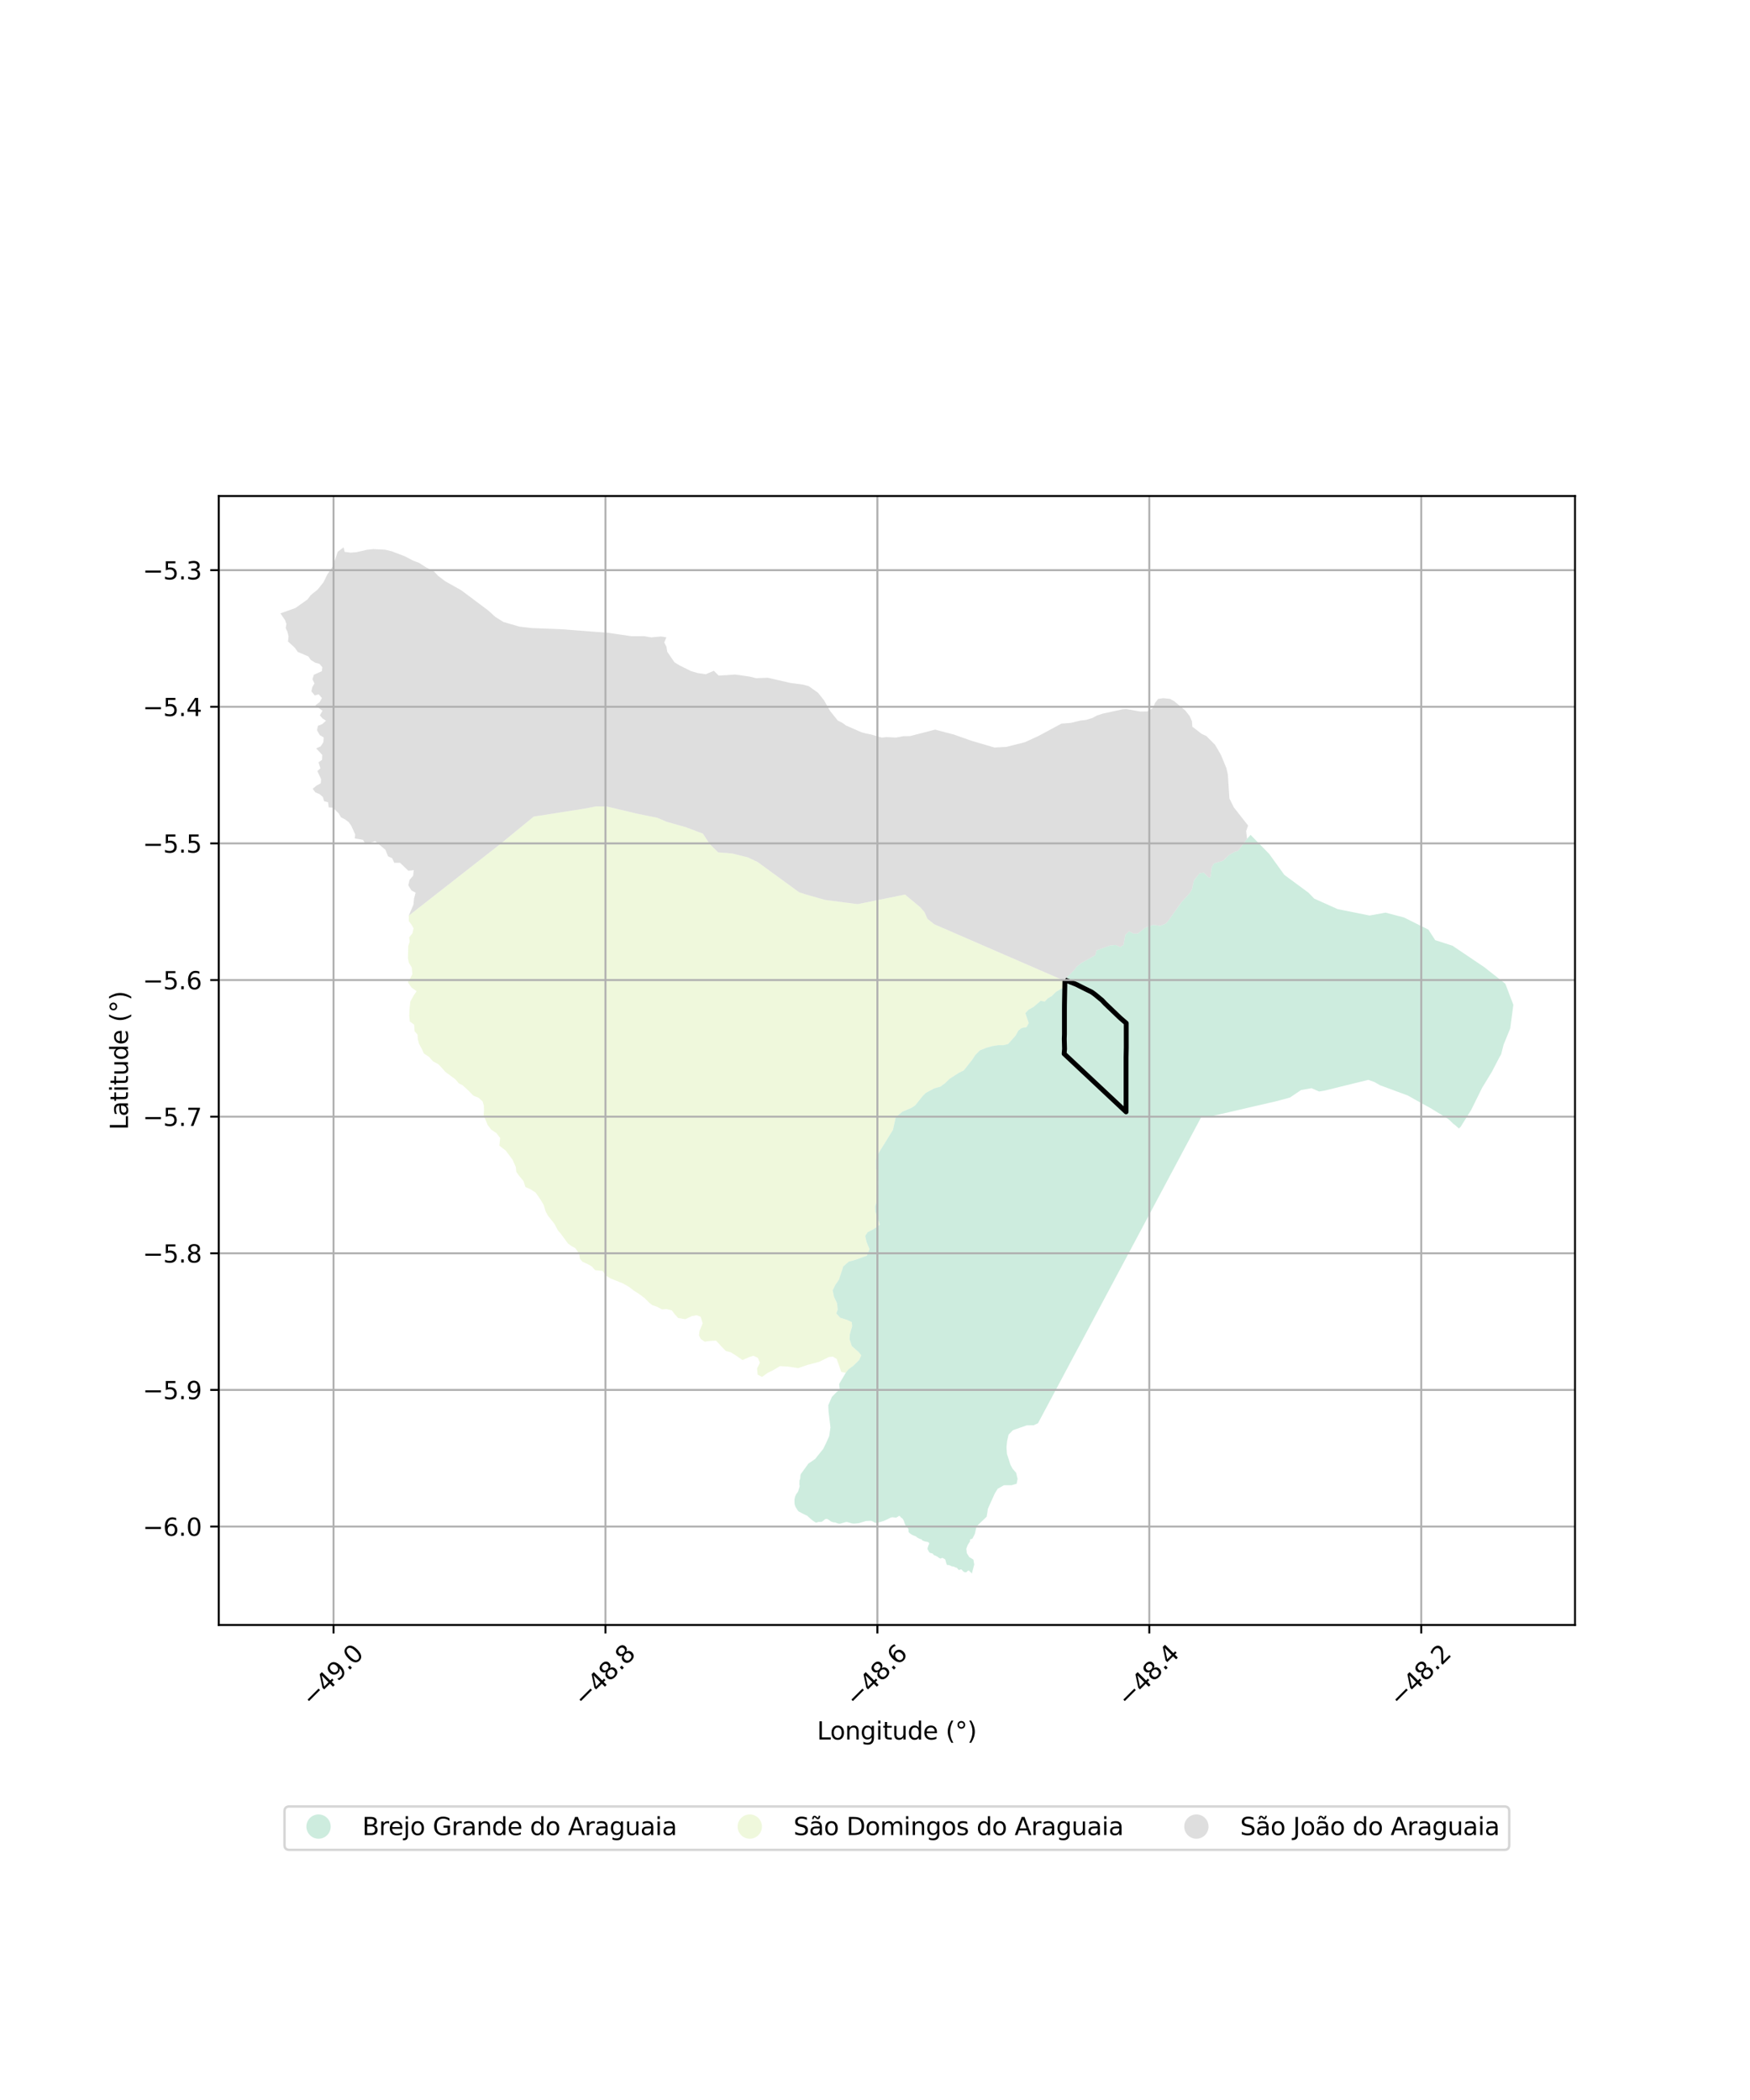 <?xml version="1.0" encoding="utf-8" standalone="no"?>
<!DOCTYPE svg PUBLIC "-//W3C//DTD SVG 1.1//EN"
  "http://www.w3.org/Graphics/SVG/1.1/DTD/svg11.dtd">
<svg xmlns:xlink="http://www.w3.org/1999/xlink" width="720pt" height="864pt" viewBox="0 0 720 864" xmlns="http://www.w3.org/2000/svg" version="1.1">
 <defs>
  <style type="text/css">*{stroke-linejoin: round; stroke-linecap: butt}</style>
 </defs>
 <g id="figure_1">
  <g id="patch_1">
   <path d="M 0 864 
L 720 864 
L 720 0 
L 0 0 
z
" style="fill: #ffffff"/>
  </g>
  <g id="axes_1">
   <g id="patch_2">
    <path d="M 90 668.563 
L 648 668.563 
L 648 204.077 
L 90 204.077 
z
" style="fill: #ffffff"/>
   </g>
   <g id="PatchCollection_1">
    <path d="M 264.867 533.816 
L 263.014 532.425 
L 260.687 530.941 
L 258.728 529.411 
L 256.179 527.983 
L 256.002 527.913 
L 251.221 526.013 
L 249.357 524.885 
L 247.96 522.889 
L 244.896 522.608 
L 243.407 520.986 
L 241.65 520.02 
L 239.681 519.145 
L 238.62 517.907 
L 238.232 515.744 
L 236.696 513.509 
L 235.093 512.663 
L 233.695 511.638 
L 230.759 507.634 
L 229.58 506.268 
L 228.1 503.523 
L 225.489 500.22 
L 224.545 498.532 
L 223.686 495.76 
L 222.445 493.64 
L 220.394 490.691 
L 218.138 489.208 
L 216.196 488.414 
L 215.407 485.987 
L 213.498 483.65 
L 212.407 482.099 
L 212.234 480.152 
L 210.838 477.066 
L 208.118 473.433 
L 205.443 471.341 
L 205.784 468.22 
L 204.251 466.213 
L 202.057 464.719 
L 200.626 462.828 
L 199.758 460.704 
L 198.965 459.039 
L 199.125 456.967 
L 199.09 454.917 
L 198.546 453.139 
L 196.886 451.641 
L 194.752 450.783 
L 192.643 448.624 
L 190.312 446.493 
L 188.806 445.761 
L 187.326 444.033 
L 183.239 441.014 
L 181.658 439.211 
L 180.303 437.805 
L 178.147 436.664 
L 176.515 434.826 
L 174.417 433.456 
L 173.686 431.826 
L 172.378 429.403 
L 171.896 427.492 
L 171.79 425.661 
L 170.592 424.288 
L 170.391 421.59 
L 168.617 420.259 
L 168.369 417.932 
L 168.511 415.004 
L 168.819 412.074 
L 170.187 409.602 
L 171.075 408.295 
L 171.399 407.818 
L 170.989 407.519 
L 169.29 406.282 
L 167.782 404.098 
L 168.773 402.554 
L 169.646 400.785 
L 169.426 398.047 
L 168.202 396.077 
L 167.84 394.305 
L 167.967 389.207 
L 168.573 387.396 
L 168.326 385.705 
L 169.705 383.956 
L 170.142 381.892 
L 169.285 380.42 
L 168.214 378.997 
L 168.185 376.719 
L 205.727 347.345 
L 219.584 335.981 
L 221.153 335.733 
L 240.712 332.65 
L 240.872 332.625 
L 244.08 331.998 
L 245.293 331.761 
L 245.603 331.77 
L 245.953 331.781 
L 246.103 331.77 
L 249.776 331.84 
L 249.918 331.874 
L 261.981 334.745 
L 270.523 336.484 
L 274.253 338.098 
L 282.147 340.335 
L 282.711 340.547 
L 289.199 342.984 
L 291.936 347.185 
L 295.461 350.694 
L 301.21 351.153 
L 307.661 352.736 
L 311.68 354.635 
L 328.714 367.059 
L 331.666 368.05 
L 336.734 369.477 
L 339.542 370.267 
L 352.831 371.989 
L 359.492 370.643 
L 360.199 370.5 
L 372.348 368.045 
L 378.656 373.296 
L 380.413 375.355 
L 381.578 378.032 
L 384.39 380.269 
L 387.274 381.522 
L 393.164 384.08 
L 394.47 384.647 
L 395.093 384.918 
L 397.29 385.872 
L 397.378 385.91 
L 397.718 386.058 
L 398.057 386.205 
L 437.994 403.553 
L 438.367 403.714 
L 438.329 403.911 
L 437.915 406.072 
L 434.51 408.034 
L 432.792 409.739 
L 431.019 410.823 
L 429.87 412.059 
L 428.145 411.772 
L 425.269 414.248 
L 423.206 415.391 
L 421.851 416.831 
L 423.253 420.948 
L 422.349 422.594 
L 420.327 422.968 
L 418.979 424.003 
L 417.827 426.104 
L 414.734 429.564 
L 412.794 430.017 
L 410.82 429.996 
L 408.274 430.399 
L 405.771 431.086 
L 403.114 432.178 
L 401.233 434.079 
L 400.043 435.94 
L 396.541 440.383 
L 394.52 441.379 
L 390.745 443.803 
L 388.894 445.602 
L 386.922 447.058 
L 384.36 447.805 
L 380.938 449.625 
L 379.718 450.812 
L 376.525 454.792 
L 374.991 455.804 
L 371.244 457.399 
L 368.538 459.661 
L 367.375 464.88 
L 361.824 473.848 
L 361.41 474.592 
L 361.285 474.817 
L 360.459 477.071 
L 360.44 480.484 
L 361.237 486.22 
L 361.115 488.868 
L 360.55 492.153 
L 360.786 494.059 
L 360.055 496.455 
L 360.165 498.504 
L 361.996 503.845 
L 359.371 505.744 
L 356.977 506.95 
L 355.967 508.494 
L 356.541 511.014 
L 357.741 513.933 
L 356.654 516.636 
L 351.613 518.431 
L 349.242 519.04 
L 346.953 521.036 
L 345.156 526.498 
L 344.543 527.38 
L 343.646 528.669 
L 342.592 530.911 
L 343.132 533.558 
L 344.359 536.139 
L 344.657 538.817 
L 344.081 540.387 
L 345.668 542.139 
L 348.633 543.097 
L 350.449 543.981 
L 350.607 545.684 
L 349.644 548.969 
L 349.537 551.01 
L 350.467 553.83 
L 353.28 556.288 
L 354.339 557.604 
L 354.119 558.115 
L 353.528 559.495 
L 351.121 561.867 
L 349.099 563.363 
L 347.966 564.822 
L 347.447 564.719 
L 346.119 564.455 
L 344.234 559.094 
L 342.649 558.157 
L 340.957 558.345 
L 336.996 560.317 
L 332.305 561.541 
L 328.372 562.895 
L 324.345 562.26 
L 320.923 562.058 
L 317.975 563.809 
L 315.867 564.82 
L 313.515 566.519 
L 311.712 565.56 
L 311.481 563.031 
L 312.646 560.681 
L 311.808 558.649 
L 310.023 557.816 
L 308.264 558.334 
L 305.497 559.565 
L 302.731 557.667 
L 300.618 556.351 
L 298.663 555.848 
L 297.153 554.339 
L 294.613 551.584 
L 292.304 551.671 
L 289.973 552.007 
L 288.363 550.959 
L 287.585 549.397 
L 287.667 548.708 
L 287.786 547.714 
L 289.074 544.453 
L 288.281 541.757 
L 286.649 541.124 
L 284.707 541.461 
L 281.926 542.758 
L 279.006 542.259 
L 277.639 540.763 
L 276.425 539.144 
L 274.204 538.582 
L 272.387 538.731 
L 270.224 537.607 
L 268.345 536.96 
L 267.026 535.886 
L 265.16 534.035 
L 264.867 533.816 
" clip-path="url(#p158bf1422c)" style="fill: #e6f5c9; fill-opacity: 0.65"/>
    <path d="M 590.484 386.806 
L 594.747 388.177 
L 597.59 389.091 
L 610.672 397.915 
L 619.334 404.731 
L 622.636 413.41 
L 621.77 419.916 
L 621.591 421.263 
L 621.555 421.529 
L 621.373 422.897 
L 621.341 423.143 
L 621.195 423.5 
L 620.839 424.374 
L 619.334 428.066 
L 618.717 429.582 
L 618.659 429.723 
L 618.602 429.863 
L 618.495 430.285 
L 617.614 433.772 
L 616.802 435.188 
L 613.849 440.881 
L 609.76 447.608 
L 605.33 456.58 
L 600.982 463.562 
L 600.245 464.291 
L 598.985 463.185 
L 598.421 462.681 
L 598.143 462.565 
L 596.45 460.92 
L 595.674 460.271 
L 588.33 455.778 
L 588.205 455.711 
L 587.249 455.199 
L 585.889 454.471 
L 584.66 453.782 
L 579.169 450.704 
L 567.804 446.512 
L 565.494 445.185 
L 565.052 445.028 
L 562.961 444.285 
L 544.86 448.734 
L 542.697 449.074 
L 541.923 448.733 
L 539.603 447.713 
L 535.303 448.474 
L 530.733 451.555 
L 525.464 452.988 
L 499.421 459.018 
L 497.923 459.365 
L 497.011 459.576 
L 494.452 459.17 
L 494.355 459.351 
L 444.444 552.962 
L 429.713 580.593 
L 427.059 585.571 
L 425.223 586.404 
L 422.461 586.426 
L 416.802 588.395 
L 414.97 590.205 
L 414.346 592.959 
L 414.099 595.497 
L 414.286 598.136 
L 415.715 602.62 
L 416.6 604.277 
L 418.046 605.913 
L 418.668 608.446 
L 418.278 610.444 
L 416.243 611.052 
L 413.074 611.062 
L 410.493 612.51 
L 409.284 614.45 
L 406.466 620.719 
L 405.943 624.013 
L 401.76 628.007 
L 401.093 631.081 
L 400.066 633.065 
L 399.11 633.35 
L 399.085 634.212 
L 398.171 635.589 
L 397.566 637.168 
L 397.766 639.004 
L 398.792 640.628 
L 400.47 641.643 
L 400.829 643.68 
L 399.822 647.45 
L 399.468 646.912 
L 399.018 646.636 
L 398.878 646.375 
L 398.705 646.203 
L 398.514 646.134 
L 398.083 646.31 
L 397.723 646.746 
L 397.395 646.886 
L 397.153 646.888 
L 396.824 646.802 
L 396.478 646.647 
L 396.166 646.388 
L 395.68 645.799 
L 395.524 645.73 
L 395.092 645.715 
L 394.782 645.925 
L 394.349 645.858 
L 393.741 645.078 
L 393.499 644.975 
L 393.067 644.907 
L 392.807 644.787 
L 392.564 644.562 
L 391.596 644.445 
L 390.938 644.118 
L 390.34 643.89 
L 389.826 643.91 
L 389.602 643.807 
L 389.498 643.618 
L 389.168 642.635 
L 389.08 642.187 
L 388.872 641.636 
L 388.665 641.43 
L 388.166 641.19 
L 387.96 641.001 
L 387.565 640.969 
L 387.035 641.247 
L 386.777 641.179 
L 386.209 640.889 
L 385.761 640.511 
L 385.469 640.339 
L 385.263 640.272 
L 384.816 639.997 
L 384.455 639.93 
L 384.162 639.724 
L 383.714 639.208 
L 383.559 639.123 
L 382.941 638.988 
L 382.666 638.885 
L 382.426 638.731 
L 382.085 638.267 
L 381.784 637.642 
L 381.662 637.52 
L 381.607 637.329 
L 381.658 636.73 
L 381.926 636.102 
L 381.925 635.884 
L 382.221 635.42 
L 382.314 635.039 
L 382.232 634.821 
L 382.055 634.604 
L 381.675 634.374 
L 380.537 634.202 
L 379.575 633.839 
L 379.044 633.296 
L 378.366 633.122 
L 377.294 632.528 
L 376.9 632.162 
L 375.504 631.596 
L 374.852 631.218 
L 374.323 630.839 
L 373.86 630.378 
L 373.792 630.174 
L 373.774 629.248 
L 373.61 628.799 
L 373.283 628.474 
L 372.644 627.687 
L 372.439 627.333 
L 372.166 626.668 
L 371.877 625.729 
L 371.441 624.942 
L 371.101 624.63 
L 370.653 624.318 
L 370.149 623.694 
L 369.838 623.682 
L 369.595 623.901 
L 368.852 624.34 
L 368.528 624.396 
L 367.133 624.239 
L 366.43 624.405 
L 364.66 625.298 
L 363.674 625.725 
L 360.943 626.554 
L 360.388 626.584 
L 359.914 626.476 
L 359.534 626.179 
L 358.435 625.693 
L 356.31 625.784 
L 353.349 626.669 
L 351.767 626.839 
L 350.697 626.83 
L 348.515 626.186 
L 347.919 626.23 
L 345.689 626.893 
L 345.477 626.889 
L 345.093 626.882 
L 344.578 626.748 
L 343.602 626.357 
L 343.182 626.327 
L 342.708 626.293 
L 341.872 625.961 
L 341.337 625.575 
L 340.691 625.109 
L 340.207 624.921 
L 339.777 624.924 
L 339.375 625.114 
L 338.413 625.928 
L 337.85 626.147 
L 336.615 626.179 
L 336.053 626.398 
L 335.65 626.427 
L 335.483 626.337 
L 334.386 625.63 
L 333.306 624.732 
L 332.225 623.72 
L 331.898 623.508 
L 331.375 623.297 
L 330.068 622.646 
L 328.581 621.849 
L 328.188 621.408 
L 327.285 619.952 
L 326.939 618.985 
L 326.87 618.116 
L 326.881 616.918 
L 327.104 615.786 
L 327.589 614.75 
L 328.205 613.911 
L 328.399 613.533 
L 328.962 611.677 
L 329.009 611.315 
L 328.893 610.807 
L 328.935 609.134 
L 329.129 608.641 
L 329.257 608.132 
L 329.317 607.016 
L 329.478 606.474 
L 332.607 602.155 
L 335.338 600.306 
L 338.132 596.816 
L 338.156 596.786 
L 338.711 596.092 
L 339.875 593.725 
L 341.167 590.832 
L 341.674 587.287 
L 340.998 581.604 
L 340.88 580.616 
L 340.786 578.165 
L 342.283 574.693 
L 343.684 573.272 
L 344.291 572.656 
L 344.362 572.592 
L 345.229 571.813 
L 345.446 571.619 
L 345.248 569.409 
L 347.966 564.822 
L 349.099 563.363 
L 351.121 561.867 
L 353.528 559.495 
L 354.119 558.115 
L 354.339 557.604 
L 353.28 556.288 
L 350.467 553.83 
L 349.537 551.01 
L 349.644 548.969 
L 350.607 545.684 
L 350.449 543.981 
L 348.633 543.097 
L 345.668 542.139 
L 344.081 540.387 
L 344.657 538.817 
L 344.359 536.139 
L 343.132 533.558 
L 342.592 530.911 
L 343.646 528.669 
L 344.543 527.38 
L 345.156 526.498 
L 346.953 521.036 
L 349.242 519.04 
L 351.613 518.431 
L 356.654 516.636 
L 357.741 513.933 
L 356.541 511.014 
L 355.967 508.494 
L 356.977 506.95 
L 359.371 505.744 
L 361.996 503.845 
L 360.165 498.504 
L 360.055 496.455 
L 360.786 494.059 
L 360.55 492.153 
L 361.115 488.868 
L 361.237 486.22 
L 360.44 480.484 
L 360.459 477.071 
L 361.285 474.817 
L 361.41 474.592 
L 361.824 473.848 
L 367.375 464.88 
L 368.538 459.661 
L 371.244 457.399 
L 374.991 455.804 
L 376.525 454.792 
L 379.718 450.812 
L 380.938 449.625 
L 384.36 447.805 
L 386.922 447.058 
L 388.894 445.602 
L 390.745 443.803 
L 394.52 441.379 
L 396.541 440.383 
L 400.043 435.94 
L 401.233 434.079 
L 403.114 432.178 
L 405.771 431.086 
L 408.274 430.399 
L 410.82 429.996 
L 412.794 430.017 
L 414.734 429.564 
L 417.827 426.104 
L 418.979 424.003 
L 420.327 422.968 
L 422.349 422.594 
L 423.253 420.948 
L 421.851 416.831 
L 423.206 415.391 
L 425.269 414.248 
L 428.145 411.772 
L 429.87 412.059 
L 431.019 410.823 
L 432.792 409.739 
L 434.51 408.034 
L 437.915 406.072 
L 438.329 403.911 
L 438.367 403.714 
L 438.601 402.489 
L 441.867 399.189 
L 442.969 397.752 
L 444.788 396.257 
L 450.63 392.989 
L 451.176 390.99 
L 456.923 388.947 
L 459.052 388.775 
L 460.837 389.679 
L 462.252 388.745 
L 462.967 384.705 
L 464.538 383.162 
L 466.415 384.115 
L 468.096 384.1 
L 471.203 381.672 
L 474.516 380.496 
L 477.279 380.901 
L 479.61 380.009 
L 480.54 378.986 
L 486.06 371.226 
L 489.432 367.519 
L 490.378 365.979 
L 491.199 362.247 
L 493.565 359.264 
L 495.334 359.04 
L 496.75 360.59 
L 497.677 361.191 
L 498.085 360.497 
L 498.506 356.921 
L 499.454 355.228 
L 503.199 354.119 
L 505.761 351.697 
L 508.122 350.399 
L 509.349 350.084 
L 513.086 345.114 
L 514.522 343.493 
L 518.093 347.146 
L 521.545 350.677 
L 522.227 351.375 
L 524.735 354.852 
L 528.403 359.939 
L 538.407 367.326 
L 540.72 369.729 
L 550.327 374.028 
L 563.475 376.67 
L 568.8 375.712 
L 570.085 375.481 
L 575.403 376.89 
L 577.688 377.496 
L 587.682 382.473 
L 590.094 386.204 
L 590.484 386.806 
" clip-path="url(#p158bf1422c)" style="fill: #b3e2cd; fill-opacity: 0.65"/>
    <path d="M 261.981 334.745 
L 249.918 331.874 
L 249.776 331.84 
L 246.103 331.77 
L 245.953 331.781 
L 245.603 331.77 
L 245.293 331.761 
L 244.08 331.998 
L 240.872 332.625 
L 240.712 332.65 
L 221.153 335.733 
L 219.584 335.981 
L 205.727 347.345 
L 168.185 376.719 
L 170.109 372.134 
L 170.346 369.686 
L 171.011 367.265 
L 169.288 366.368 
L 167.983 364.247 
L 168.494 362.041 
L 169.968 360.296 
L 170.247 358.025 
L 167.983 358.237 
L 164.598 354.989 
L 162.219 354.983 
L 161.366 353.102 
L 159.637 352.306 
L 158.583 349.646 
L 154.375 346.041 
L 151.194 347.156 
L 150.424 347.426 
L 149.348 345.542 
L 145.965 344.942 
L 146.145 343.304 
L 144.519 339.743 
L 143.507 338.318 
L 142.034 337.151 
L 140.259 336.234 
L 139.388 334.707 
L 136.98 332.301 
L 135.228 332.184 
L 134.963 330.049 
L 133.344 329.652 
L 132.82 327.874 
L 131.452 326.716 
L 129.771 326.02 
L 128.653 324.55 
L 130.206 323.216 
L 131.966 322.284 
L 132.103 320.557 
L 130.566 317.207 
L 131.824 316.128 
L 131.046 313.642 
L 132.507 312.612 
L 132.587 310.58 
L 130.081 307.902 
L 131.946 307.071 
L 133.053 305.335 
L 133.188 303.4 
L 131.56 302.445 
L 130.439 300.469 
L 130.782 298.633 
L 132.583 297.909 
L 134.137 296.524 
L 132.676 295.568 
L 131.605 294.302 
L 132.695 292.413 
L 129.71 290.25 
L 131.51 288.859 
L 132.46 287.173 
L 131.075 285.656 
L 129.525 286.129 
L 128.093 284.409 
L 128.527 282.628 
L 129.384 281.192 
L 128.562 279.467 
L 129.134 277.617 
L 132.431 276.133 
L 132.614 274.501 
L 131.432 273.138 
L 129.662 272.642 
L 127.893 271.537 
L 127.731 271.306 
L 126.862 270.069 
L 122.515 268.223 
L 121.284 266.495 
L 118.493 263.925 
L 118.641 262.559 
L 118.724 261.786 
L 118.259 259.911 
L 117.547 258.437 
L 117.826 256.759 
L 117.312 255.183 
L 116.001 253.283 
L 115.364 252.358 
L 121.516 250.166 
L 126.534 246.62 
L 127.894 244.826 
L 130.707 242.557 
L 133.102 239.536 
L 134.649 236.38 
L 136.967 232.889 
L 137.781 230.473 
L 138.94 227.032 
L 141.367 225.19 
L 141.816 227.075 
L 144.347 227.373 
L 146.791 227.165 
L 151.015 226.188 
L 153.56 225.921 
L 158.473 226.16 
L 161.157 226.816 
L 166.493 228.839 
L 169.985 230.669 
L 172.424 231.576 
L 175.007 233.251 
L 178.657 235.18 
L 180.179 236.86 
L 183.18 239.143 
L 189.766 242.852 
L 200.831 251.131 
L 203.876 253.875 
L 207.124 255.903 
L 210.356 256.836 
L 213.776 257.823 
L 218.752 258.399 
L 230.701 258.87 
L 250.182 260.356 
L 259.752 261.758 
L 265.011 261.739 
L 267.908 262.24 
L 271.967 261.866 
L 274.192 262.22 
L 273.29 264.311 
L 274.204 266.144 
L 274.512 268.133 
L 277.467 272.463 
L 279.594 273.775 
L 284.413 276.159 
L 287.1 276.915 
L 290.351 277.412 
L 293.688 275.976 
L 295.664 277.959 
L 302.455 277.524 
L 308.483 278.375 
L 311.014 279.026 
L 315.922 278.855 
L 325.191 280.98 
L 330.322 281.653 
L 332.74 282.317 
L 336.544 285.006 
L 338.982 288.059 
L 341.465 292.409 
L 341.537 292.535 
L 344.69 296.449 
L 346.677 297.466 
L 348.044 298.481 
L 354.44 301.275 
L 354.441 301.276 
L 356.289 301.77 
L 358.329 302.166 
L 362.809 303.468 
L 364.669 303.266 
L 368.664 303.454 
L 371.706 302.885 
L 374.379 302.861 
L 384.736 300.189 
L 392.441 302.212 
L 399.545 304.733 
L 409.144 307.557 
L 414.019 307.29 
L 421.648 305.377 
L 427.406 302.734 
L 430.028 301.32 
L 430.78 300.914 
L 434.093 299.127 
L 436.729 297.705 
L 440.483 297.425 
L 442.96 296.831 
L 444.568 296.446 
L 446.837 296.202 
L 449.485 295.382 
L 449.66 295.288 
L 451.355 294.37 
L 451.497 294.324 
L 453.603 293.63 
L 461.916 291.821 
L 463.365 291.711 
L 469.155 292.756 
L 472.053 292.712 
L 474.38 291.274 
L 475.204 289.223 
L 476.254 287.85 
L 476.49 287.542 
L 478.614 287.254 
L 479.199 287.314 
L 481.394 287.539 
L 483.148 288.537 
L 487.691 292.334 
L 489.473 294.641 
L 490.391 296.696 
L 490.563 298.966 
L 490.919 299.242 
L 492.382 300.373 
L 494.448 301.971 
L 496.328 302.833 
L 499.935 306.442 
L 500.811 307.961 
L 502.372 310.669 
L 503.168 312.611 
L 503.277 312.878 
L 504.563 316.017 
L 504.682 316.532 
L 505.173 318.661 
L 505.817 328.493 
L 506.766 330.422 
L 507.612 332.142 
L 511.416 336.995 
L 513.501 339.655 
L 512.695 341.972 
L 512.737 342.305 
L 513.086 345.114 
L 509.349 350.084 
L 508.122 350.399 
L 505.761 351.697 
L 503.199 354.119 
L 499.454 355.228 
L 498.506 356.921 
L 498.085 360.497 
L 497.677 361.191 
L 496.75 360.59 
L 495.334 359.04 
L 493.565 359.264 
L 491.199 362.247 
L 490.378 365.979 
L 489.432 367.519 
L 486.06 371.226 
L 480.54 378.986 
L 479.61 380.009 
L 477.279 380.901 
L 474.516 380.496 
L 471.203 381.672 
L 468.096 384.1 
L 466.415 384.115 
L 464.538 383.162 
L 462.967 384.705 
L 462.252 388.745 
L 460.837 389.679 
L 459.052 388.775 
L 456.923 388.947 
L 451.176 390.99 
L 450.63 392.989 
L 444.788 396.257 
L 442.969 397.752 
L 441.867 399.189 
L 438.601 402.489 
L 438.367 403.714 
L 437.994 403.553 
L 398.057 386.205 
L 397.718 386.058 
L 397.378 385.91 
L 397.29 385.872 
L 395.093 384.918 
L 394.47 384.647 
L 393.164 384.08 
L 387.274 381.522 
L 384.39 380.269 
L 381.578 378.032 
L 380.413 375.355 
L 378.656 373.296 
L 372.348 368.045 
L 360.199 370.5 
L 359.492 370.643 
L 352.831 371.989 
L 339.542 370.267 
L 336.734 369.477 
L 331.666 368.05 
L 328.714 367.059 
L 311.68 354.635 
L 307.661 352.736 
L 301.21 351.153 
L 295.461 350.694 
L 291.936 347.185 
L 289.199 342.984 
L 282.711 340.547 
L 282.147 340.335 
L 274.253 338.098 
L 270.523 336.484 
L 261.981 334.745 
" clip-path="url(#p158bf1422c)" style="fill: #cccccc; fill-opacity: 0.65"/>
   </g>
   <g id="PatchCollection_2">
    <path d="M 438.133 403.107 
L 438.389 403.264 
L 438.789 403.419 
L 439.246 403.592 
L 439.698 403.767 
L 440.17 403.952 
L 440.653 404.157 
L 440.922 404.246 
L 441.379 404.43 
L 441.866 404.625 
L 442.336 404.807 
L 442.854 405.026 
L 443.186 405.179 
L 443.649 405.421 
L 444.177 405.688 
L 444.7 405.952 
L 445.187 406.197 
L 445.698 406.454 
L 446.254 406.731 
L 446.704 406.955 
L 447.332 407.263 
L 447.807 407.503 
L 448.304 407.738 
L 448.813 407.987 
L 449.28 408.256 
L 449.772 408.605 
L 450.267 408.966 
L 450.748 409.338 
L 453.405 411.537 
L 454.704 412.917 
L 455.773 413.942 
L 460.826 418.766 
L 463.366 420.958 
L 463.374 431.096 
L 463.297 435.103 
L 463.299 457.455 
L 437.819 433.56 
L 437.986 431.579 
L 437.933 429.526 
L 437.875 427.466 
L 437.939 425.446 
L 437.939 415.28 
L 437.952 413.282 
L 438.133 403.107 
" clip-path="url(#p158bf1422c)" style="fill: none; stroke: #000000; stroke-width: 2"/>
   </g>
   <g id="matplotlib.axis_1">
    <g id="xtick_1">
     <g id="line2d_1">
      <path d="M 137.227 668.563 
L 137.227 204.077 
" clip-path="url(#p158bf1422c)" style="fill: none; stroke: #b0b0b0; stroke-width: 0.8; stroke-linecap: square"/>
     </g>
     <g id="line2d_2">
      <defs>
       <path id="me1c4cd0392" d="M 0 0 
L 0 3.5 
" style="stroke: #000000; stroke-width: 0.8"/>
      </defs>
      <g>
       <use xlink:href="#me1c4cd0392" x="137.227" y="668.563" style="stroke: #000000; stroke-width: 0.8"/>
      </g>
     </g>
     <g id="text_1">
      <!-- −49.0 -->
      <g transform="translate(128.343 702.606) rotate(-45) scale(0.1 -0.1)">
       <defs>
        <path id="DejaVuSans-2212" d="M 678 2272 
L 4684 2272 
L 4684 1741 
L 678 1741 
L 678 2272 
z
" transform="scale(0.016)"/>
        <path id="DejaVuSans-34" d="M 2419 4116 
L 825 1625 
L 2419 1625 
L 2419 4116 
z
M 2253 4666 
L 3047 4666 
L 3047 1625 
L 3713 1625 
L 3713 1100 
L 3047 1100 
L 3047 0 
L 2419 0 
L 2419 1100 
L 313 1100 
L 313 1709 
L 2253 4666 
z
" transform="scale(0.016)"/>
        <path id="DejaVuSans-39" d="M 703 97 
L 703 672 
Q 941 559 1184 500 
Q 1428 441 1663 441 
Q 2288 441 2617 861 
Q 2947 1281 2994 2138 
Q 2813 1869 2534 1725 
Q 2256 1581 1919 1581 
Q 1219 1581 811 2004 
Q 403 2428 403 3163 
Q 403 3881 828 4315 
Q 1253 4750 1959 4750 
Q 2769 4750 3195 4129 
Q 3622 3509 3622 2328 
Q 3622 1225 3098 567 
Q 2575 -91 1691 -91 
Q 1453 -91 1209 -44 
Q 966 3 703 97 
z
M 1959 2075 
Q 2384 2075 2632 2365 
Q 2881 2656 2881 3163 
Q 2881 3666 2632 3958 
Q 2384 4250 1959 4250 
Q 1534 4250 1286 3958 
Q 1038 3666 1038 3163 
Q 1038 2656 1286 2365 
Q 1534 2075 1959 2075 
z
" transform="scale(0.016)"/>
        <path id="DejaVuSans-2e" d="M 684 794 
L 1344 794 
L 1344 0 
L 684 0 
L 684 794 
z
" transform="scale(0.016)"/>
        <path id="DejaVuSans-30" d="M 2034 4250 
Q 1547 4250 1301 3770 
Q 1056 3291 1056 2328 
Q 1056 1369 1301 889 
Q 1547 409 2034 409 
Q 2525 409 2770 889 
Q 3016 1369 3016 2328 
Q 3016 3291 2770 3770 
Q 2525 4250 2034 4250 
z
M 2034 4750 
Q 2819 4750 3233 4129 
Q 3647 3509 3647 2328 
Q 3647 1150 3233 529 
Q 2819 -91 2034 -91 
Q 1250 -91 836 529 
Q 422 1150 422 2328 
Q 422 3509 836 4129 
Q 1250 4750 2034 4750 
z
" transform="scale(0.016)"/>
       </defs>
       <use xlink:href="#DejaVuSans-2212"/>
       <use xlink:href="#DejaVuSans-34" transform="translate(83.789 0)"/>
       <use xlink:href="#DejaVuSans-39" transform="translate(147.412 0)"/>
       <use xlink:href="#DejaVuSans-2e" transform="translate(211.035 0)"/>
       <use xlink:href="#DejaVuSans-30" transform="translate(242.822 0)"/>
      </g>
     </g>
    </g>
    <g id="xtick_2">
     <g id="line2d_3">
      <path d="M 249.104 668.563 
L 249.104 204.077 
" clip-path="url(#p158bf1422c)" style="fill: none; stroke: #b0b0b0; stroke-width: 0.8; stroke-linecap: square"/>
     </g>
     <g id="line2d_4">
      <g>
       <use xlink:href="#me1c4cd0392" x="249.104" y="668.563" style="stroke: #000000; stroke-width: 0.8"/>
      </g>
     </g>
     <g id="text_2">
      <!-- −48.8 -->
      <g transform="translate(240.221 702.606) rotate(-45) scale(0.1 -0.1)">
       <defs>
        <path id="DejaVuSans-38" d="M 2034 2216 
Q 1584 2216 1326 1975 
Q 1069 1734 1069 1313 
Q 1069 891 1326 650 
Q 1584 409 2034 409 
Q 2484 409 2743 651 
Q 3003 894 3003 1313 
Q 3003 1734 2745 1975 
Q 2488 2216 2034 2216 
z
M 1403 2484 
Q 997 2584 770 2862 
Q 544 3141 544 3541 
Q 544 4100 942 4425 
Q 1341 4750 2034 4750 
Q 2731 4750 3128 4425 
Q 3525 4100 3525 3541 
Q 3525 3141 3298 2862 
Q 3072 2584 2669 2484 
Q 3125 2378 3379 2068 
Q 3634 1759 3634 1313 
Q 3634 634 3220 271 
Q 2806 -91 2034 -91 
Q 1263 -91 848 271 
Q 434 634 434 1313 
Q 434 1759 690 2068 
Q 947 2378 1403 2484 
z
M 1172 3481 
Q 1172 3119 1398 2916 
Q 1625 2713 2034 2713 
Q 2441 2713 2670 2916 
Q 2900 3119 2900 3481 
Q 2900 3844 2670 4047 
Q 2441 4250 2034 4250 
Q 1625 4250 1398 4047 
Q 1172 3844 1172 3481 
z
" transform="scale(0.016)"/>
       </defs>
       <use xlink:href="#DejaVuSans-2212"/>
       <use xlink:href="#DejaVuSans-34" transform="translate(83.789 0)"/>
       <use xlink:href="#DejaVuSans-38" transform="translate(147.412 0)"/>
       <use xlink:href="#DejaVuSans-2e" transform="translate(211.035 0)"/>
       <use xlink:href="#DejaVuSans-38" transform="translate(242.822 0)"/>
      </g>
     </g>
    </g>
    <g id="xtick_3">
     <g id="line2d_5">
      <path d="M 360.982 668.563 
L 360.982 204.077 
" clip-path="url(#p158bf1422c)" style="fill: none; stroke: #b0b0b0; stroke-width: 0.8; stroke-linecap: square"/>
     </g>
     <g id="line2d_6">
      <g>
       <use xlink:href="#me1c4cd0392" x="360.982" y="668.563" style="stroke: #000000; stroke-width: 0.8"/>
      </g>
     </g>
     <g id="text_3">
      <!-- −48.6 -->
      <g transform="translate(352.098 702.606) rotate(-45) scale(0.1 -0.1)">
       <defs>
        <path id="DejaVuSans-36" d="M 2113 2584 
Q 1688 2584 1439 2293 
Q 1191 2003 1191 1497 
Q 1191 994 1439 701 
Q 1688 409 2113 409 
Q 2538 409 2786 701 
Q 3034 994 3034 1497 
Q 3034 2003 2786 2293 
Q 2538 2584 2113 2584 
z
M 3366 4563 
L 3366 3988 
Q 3128 4100 2886 4159 
Q 2644 4219 2406 4219 
Q 1781 4219 1451 3797 
Q 1122 3375 1075 2522 
Q 1259 2794 1537 2939 
Q 1816 3084 2150 3084 
Q 2853 3084 3261 2657 
Q 3669 2231 3669 1497 
Q 3669 778 3244 343 
Q 2819 -91 2113 -91 
Q 1303 -91 875 529 
Q 447 1150 447 2328 
Q 447 3434 972 4092 
Q 1497 4750 2381 4750 
Q 2619 4750 2861 4703 
Q 3103 4656 3366 4563 
z
" transform="scale(0.016)"/>
       </defs>
       <use xlink:href="#DejaVuSans-2212"/>
       <use xlink:href="#DejaVuSans-34" transform="translate(83.789 0)"/>
       <use xlink:href="#DejaVuSans-38" transform="translate(147.412 0)"/>
       <use xlink:href="#DejaVuSans-2e" transform="translate(211.035 0)"/>
       <use xlink:href="#DejaVuSans-36" transform="translate(242.822 0)"/>
      </g>
     </g>
    </g>
    <g id="xtick_4">
     <g id="line2d_7">
      <path d="M 472.86 668.563 
L 472.86 204.077 
" clip-path="url(#p158bf1422c)" style="fill: none; stroke: #b0b0b0; stroke-width: 0.8; stroke-linecap: square"/>
     </g>
     <g id="line2d_8">
      <g>
       <use xlink:href="#me1c4cd0392" x="472.86" y="668.563" style="stroke: #000000; stroke-width: 0.8"/>
      </g>
     </g>
     <g id="text_4">
      <!-- −48.4 -->
      <g transform="translate(463.976 702.606) rotate(-45) scale(0.1 -0.1)">
       <use xlink:href="#DejaVuSans-2212"/>
       <use xlink:href="#DejaVuSans-34" transform="translate(83.789 0)"/>
       <use xlink:href="#DejaVuSans-38" transform="translate(147.412 0)"/>
       <use xlink:href="#DejaVuSans-2e" transform="translate(211.035 0)"/>
       <use xlink:href="#DejaVuSans-34" transform="translate(242.822 0)"/>
      </g>
     </g>
    </g>
    <g id="xtick_5">
     <g id="line2d_9">
      <path d="M 584.737 668.563 
L 584.737 204.077 
" clip-path="url(#p158bf1422c)" style="fill: none; stroke: #b0b0b0; stroke-width: 0.8; stroke-linecap: square"/>
     </g>
     <g id="line2d_10">
      <g>
       <use xlink:href="#me1c4cd0392" x="584.737" y="668.563" style="stroke: #000000; stroke-width: 0.8"/>
      </g>
     </g>
     <g id="text_5">
      <!-- −48.2 -->
      <g transform="translate(575.854 702.606) rotate(-45) scale(0.1 -0.1)">
       <defs>
        <path id="DejaVuSans-32" d="M 1228 531 
L 3431 531 
L 3431 0 
L 469 0 
L 469 531 
Q 828 903 1448 1529 
Q 2069 2156 2228 2338 
Q 2531 2678 2651 2914 
Q 2772 3150 2772 3378 
Q 2772 3750 2511 3984 
Q 2250 4219 1831 4219 
Q 1534 4219 1204 4116 
Q 875 4013 500 3803 
L 500 4441 
Q 881 4594 1212 4672 
Q 1544 4750 1819 4750 
Q 2544 4750 2975 4387 
Q 3406 4025 3406 3419 
Q 3406 3131 3298 2873 
Q 3191 2616 2906 2266 
Q 2828 2175 2409 1742 
Q 1991 1309 1228 531 
z
" transform="scale(0.016)"/>
       </defs>
       <use xlink:href="#DejaVuSans-2212"/>
       <use xlink:href="#DejaVuSans-34" transform="translate(83.789 0)"/>
       <use xlink:href="#DejaVuSans-38" transform="translate(147.412 0)"/>
       <use xlink:href="#DejaVuSans-2e" transform="translate(211.035 0)"/>
       <use xlink:href="#DejaVuSans-32" transform="translate(242.822 0)"/>
      </g>
     </g>
    </g>
    <g id="text_6">
     <!-- Longitude (°) -->
     <g transform="translate(336.14 715.675) scale(0.1 -0.1)">
      <defs>
       <path id="DejaVuSans-4c" d="M 628 4666 
L 1259 4666 
L 1259 531 
L 3531 531 
L 3531 0 
L 628 0 
L 628 4666 
z
" transform="scale(0.016)"/>
       <path id="DejaVuSans-6f" d="M 1959 3097 
Q 1497 3097 1228 2736 
Q 959 2375 959 1747 
Q 959 1119 1226 758 
Q 1494 397 1959 397 
Q 2419 397 2687 759 
Q 2956 1122 2956 1747 
Q 2956 2369 2687 2733 
Q 2419 3097 1959 3097 
z
M 1959 3584 
Q 2709 3584 3137 3096 
Q 3566 2609 3566 1747 
Q 3566 888 3137 398 
Q 2709 -91 1959 -91 
Q 1206 -91 779 398 
Q 353 888 353 1747 
Q 353 2609 779 3096 
Q 1206 3584 1959 3584 
z
" transform="scale(0.016)"/>
       <path id="DejaVuSans-6e" d="M 3513 2113 
L 3513 0 
L 2938 0 
L 2938 2094 
Q 2938 2591 2744 2837 
Q 2550 3084 2163 3084 
Q 1697 3084 1428 2787 
Q 1159 2491 1159 1978 
L 1159 0 
L 581 0 
L 581 3500 
L 1159 3500 
L 1159 2956 
Q 1366 3272 1645 3428 
Q 1925 3584 2291 3584 
Q 2894 3584 3203 3211 
Q 3513 2838 3513 2113 
z
" transform="scale(0.016)"/>
       <path id="DejaVuSans-67" d="M 2906 1791 
Q 2906 2416 2648 2759 
Q 2391 3103 1925 3103 
Q 1463 3103 1205 2759 
Q 947 2416 947 1791 
Q 947 1169 1205 825 
Q 1463 481 1925 481 
Q 2391 481 2648 825 
Q 2906 1169 2906 1791 
z
M 3481 434 
Q 3481 -459 3084 -895 
Q 2688 -1331 1869 -1331 
Q 1566 -1331 1297 -1286 
Q 1028 -1241 775 -1147 
L 775 -588 
Q 1028 -725 1275 -790 
Q 1522 -856 1778 -856 
Q 2344 -856 2625 -561 
Q 2906 -266 2906 331 
L 2906 616 
Q 2728 306 2450 153 
Q 2172 0 1784 0 
Q 1141 0 747 490 
Q 353 981 353 1791 
Q 353 2603 747 3093 
Q 1141 3584 1784 3584 
Q 2172 3584 2450 3431 
Q 2728 3278 2906 2969 
L 2906 3500 
L 3481 3500 
L 3481 434 
z
" transform="scale(0.016)"/>
       <path id="DejaVuSans-69" d="M 603 3500 
L 1178 3500 
L 1178 0 
L 603 0 
L 603 3500 
z
M 603 4863 
L 1178 4863 
L 1178 4134 
L 603 4134 
L 603 4863 
z
" transform="scale(0.016)"/>
       <path id="DejaVuSans-74" d="M 1172 4494 
L 1172 3500 
L 2356 3500 
L 2356 3053 
L 1172 3053 
L 1172 1153 
Q 1172 725 1289 603 
Q 1406 481 1766 481 
L 2356 481 
L 2356 0 
L 1766 0 
Q 1100 0 847 248 
Q 594 497 594 1153 
L 594 3053 
L 172 3053 
L 172 3500 
L 594 3500 
L 594 4494 
L 1172 4494 
z
" transform="scale(0.016)"/>
       <path id="DejaVuSans-75" d="M 544 1381 
L 544 3500 
L 1119 3500 
L 1119 1403 
Q 1119 906 1312 657 
Q 1506 409 1894 409 
Q 2359 409 2629 706 
Q 2900 1003 2900 1516 
L 2900 3500 
L 3475 3500 
L 3475 0 
L 2900 0 
L 2900 538 
Q 2691 219 2414 64 
Q 2138 -91 1772 -91 
Q 1169 -91 856 284 
Q 544 659 544 1381 
z
M 1991 3584 
L 1991 3584 
z
" transform="scale(0.016)"/>
       <path id="DejaVuSans-64" d="M 2906 2969 
L 2906 4863 
L 3481 4863 
L 3481 0 
L 2906 0 
L 2906 525 
Q 2725 213 2448 61 
Q 2172 -91 1784 -91 
Q 1150 -91 751 415 
Q 353 922 353 1747 
Q 353 2572 751 3078 
Q 1150 3584 1784 3584 
Q 2172 3584 2448 3432 
Q 2725 3281 2906 2969 
z
M 947 1747 
Q 947 1113 1208 752 
Q 1469 391 1925 391 
Q 2381 391 2643 752 
Q 2906 1113 2906 1747 
Q 2906 2381 2643 2742 
Q 2381 3103 1925 3103 
Q 1469 3103 1208 2742 
Q 947 2381 947 1747 
z
" transform="scale(0.016)"/>
       <path id="DejaVuSans-65" d="M 3597 1894 
L 3597 1613 
L 953 1613 
Q 991 1019 1311 708 
Q 1631 397 2203 397 
Q 2534 397 2845 478 
Q 3156 559 3463 722 
L 3463 178 
Q 3153 47 2828 -22 
Q 2503 -91 2169 -91 
Q 1331 -91 842 396 
Q 353 884 353 1716 
Q 353 2575 817 3079 
Q 1281 3584 2069 3584 
Q 2775 3584 3186 3129 
Q 3597 2675 3597 1894 
z
M 3022 2063 
Q 3016 2534 2758 2815 
Q 2500 3097 2075 3097 
Q 1594 3097 1305 2825 
Q 1016 2553 972 2059 
L 3022 2063 
z
" transform="scale(0.016)"/>
       <path id="DejaVuSans-20" transform="scale(0.016)"/>
       <path id="DejaVuSans-28" d="M 1984 4856 
Q 1566 4138 1362 3434 
Q 1159 2731 1159 2009 
Q 1159 1288 1364 580 
Q 1569 -128 1984 -844 
L 1484 -844 
Q 1016 -109 783 600 
Q 550 1309 550 2009 
Q 550 2706 781 3412 
Q 1013 4119 1484 4856 
L 1984 4856 
z
" transform="scale(0.016)"/>
       <path id="DejaVuSans-b0" d="M 1600 4347 
Q 1350 4347 1178 4173 
Q 1006 4000 1006 3750 
Q 1006 3503 1178 3333 
Q 1350 3163 1600 3163 
Q 1850 3163 2022 3333 
Q 2194 3503 2194 3750 
Q 2194 3997 2020 4172 
Q 1847 4347 1600 4347 
z
M 1600 4750 
Q 1800 4750 1984 4673 
Q 2169 4597 2303 4453 
Q 2447 4313 2519 4134 
Q 2591 3956 2591 3750 
Q 2591 3338 2302 3052 
Q 2013 2766 1594 2766 
Q 1172 2766 890 3047 
Q 609 3328 609 3750 
Q 609 4169 896 4459 
Q 1184 4750 1600 4750 
z
" transform="scale(0.016)"/>
       <path id="DejaVuSans-29" d="M 513 4856 
L 1013 4856 
Q 1481 4119 1714 3412 
Q 1947 2706 1947 2009 
Q 1947 1309 1714 600 
Q 1481 -109 1013 -844 
L 513 -844 
Q 928 -128 1133 580 
Q 1338 1288 1338 2009 
Q 1338 2731 1133 3434 
Q 928 4138 513 4856 
z
" transform="scale(0.016)"/>
      </defs>
      <use xlink:href="#DejaVuSans-4c"/>
      <use xlink:href="#DejaVuSans-6f" transform="translate(53.963 0)"/>
      <use xlink:href="#DejaVuSans-6e" transform="translate(115.145 0)"/>
      <use xlink:href="#DejaVuSans-67" transform="translate(178.523 0)"/>
      <use xlink:href="#DejaVuSans-69" transform="translate(242 0)"/>
      <use xlink:href="#DejaVuSans-74" transform="translate(269.783 0)"/>
      <use xlink:href="#DejaVuSans-75" transform="translate(308.992 0)"/>
      <use xlink:href="#DejaVuSans-64" transform="translate(372.371 0)"/>
      <use xlink:href="#DejaVuSans-65" transform="translate(435.848 0)"/>
      <use xlink:href="#DejaVuSans-20" transform="translate(497.371 0)"/>
      <use xlink:href="#DejaVuSans-28" transform="translate(529.158 0)"/>
      <use xlink:href="#DejaVuSans-b0" transform="translate(568.172 0)"/>
      <use xlink:href="#DejaVuSans-29" transform="translate(618.172 0)"/>
     </g>
    </g>
   </g>
   <g id="matplotlib.axis_2">
    <g id="ytick_1">
     <g id="line2d_11">
      <path d="M 90 628.066 
L 648 628.066 
" clip-path="url(#p158bf1422c)" style="fill: none; stroke: #b0b0b0; stroke-width: 0.8; stroke-linecap: square"/>
     </g>
     <g id="line2d_12">
      <defs>
       <path id="mecc8e2af2d" d="M 0 0 
L -3.5 0 
" style="stroke: #000000; stroke-width: 0.8"/>
      </defs>
      <g>
       <use xlink:href="#mecc8e2af2d" x="90" y="628.066" style="stroke: #000000; stroke-width: 0.8"/>
      </g>
     </g>
     <g id="text_7">
      <!-- −6.0 -->
      <g transform="translate(58.717 631.865) scale(0.1 -0.1)">
       <use xlink:href="#DejaVuSans-2212"/>
       <use xlink:href="#DejaVuSans-36" transform="translate(83.789 0)"/>
       <use xlink:href="#DejaVuSans-2e" transform="translate(147.412 0)"/>
       <use xlink:href="#DejaVuSans-30" transform="translate(179.199 0)"/>
      </g>
     </g>
    </g>
    <g id="ytick_2">
     <g id="line2d_13">
      <path d="M 90 571.854 
L 648 571.854 
" clip-path="url(#p158bf1422c)" style="fill: none; stroke: #b0b0b0; stroke-width: 0.8; stroke-linecap: square"/>
     </g>
     <g id="line2d_14">
      <g>
       <use xlink:href="#mecc8e2af2d" x="90" y="571.854" style="stroke: #000000; stroke-width: 0.8"/>
      </g>
     </g>
     <g id="text_8">
      <!-- −5.9 -->
      <g transform="translate(58.717 575.653) scale(0.1 -0.1)">
       <defs>
        <path id="DejaVuSans-35" d="M 691 4666 
L 3169 4666 
L 3169 4134 
L 1269 4134 
L 1269 2991 
Q 1406 3038 1543 3061 
Q 1681 3084 1819 3084 
Q 2600 3084 3056 2656 
Q 3513 2228 3513 1497 
Q 3513 744 3044 326 
Q 2575 -91 1722 -91 
Q 1428 -91 1123 -41 
Q 819 9 494 109 
L 494 744 
Q 775 591 1075 516 
Q 1375 441 1709 441 
Q 2250 441 2565 725 
Q 2881 1009 2881 1497 
Q 2881 1984 2565 2268 
Q 2250 2553 1709 2553 
Q 1456 2553 1204 2497 
Q 953 2441 691 2322 
L 691 4666 
z
" transform="scale(0.016)"/>
       </defs>
       <use xlink:href="#DejaVuSans-2212"/>
       <use xlink:href="#DejaVuSans-35" transform="translate(83.789 0)"/>
       <use xlink:href="#DejaVuSans-2e" transform="translate(147.412 0)"/>
       <use xlink:href="#DejaVuSans-39" transform="translate(179.199 0)"/>
      </g>
     </g>
    </g>
    <g id="ytick_3">
     <g id="line2d_15">
      <path d="M 90 515.642 
L 648 515.642 
" clip-path="url(#p158bf1422c)" style="fill: none; stroke: #b0b0b0; stroke-width: 0.8; stroke-linecap: square"/>
     </g>
     <g id="line2d_16">
      <g>
       <use xlink:href="#mecc8e2af2d" x="90" y="515.642" style="stroke: #000000; stroke-width: 0.8"/>
      </g>
     </g>
     <g id="text_9">
      <!-- −5.8 -->
      <g transform="translate(58.717 519.441) scale(0.1 -0.1)">
       <use xlink:href="#DejaVuSans-2212"/>
       <use xlink:href="#DejaVuSans-35" transform="translate(83.789 0)"/>
       <use xlink:href="#DejaVuSans-2e" transform="translate(147.412 0)"/>
       <use xlink:href="#DejaVuSans-38" transform="translate(179.199 0)"/>
      </g>
     </g>
    </g>
    <g id="ytick_4">
     <g id="line2d_17">
      <path d="M 90 459.43 
L 648 459.43 
" clip-path="url(#p158bf1422c)" style="fill: none; stroke: #b0b0b0; stroke-width: 0.8; stroke-linecap: square"/>
     </g>
     <g id="line2d_18">
      <g>
       <use xlink:href="#mecc8e2af2d" x="90" y="459.43" style="stroke: #000000; stroke-width: 0.8"/>
      </g>
     </g>
     <g id="text_10">
      <!-- −5.7 -->
      <g transform="translate(58.717 463.23) scale(0.1 -0.1)">
       <defs>
        <path id="DejaVuSans-37" d="M 525 4666 
L 3525 4666 
L 3525 4397 
L 1831 0 
L 1172 0 
L 2766 4134 
L 525 4134 
L 525 4666 
z
" transform="scale(0.016)"/>
       </defs>
       <use xlink:href="#DejaVuSans-2212"/>
       <use xlink:href="#DejaVuSans-35" transform="translate(83.789 0)"/>
       <use xlink:href="#DejaVuSans-2e" transform="translate(147.412 0)"/>
       <use xlink:href="#DejaVuSans-37" transform="translate(179.199 0)"/>
      </g>
     </g>
    </g>
    <g id="ytick_5">
     <g id="line2d_19">
      <path d="M 90 403.219 
L 648 403.219 
" clip-path="url(#p158bf1422c)" style="fill: none; stroke: #b0b0b0; stroke-width: 0.8; stroke-linecap: square"/>
     </g>
     <g id="line2d_20">
      <g>
       <use xlink:href="#mecc8e2af2d" x="90" y="403.219" style="stroke: #000000; stroke-width: 0.8"/>
      </g>
     </g>
     <g id="text_11">
      <!-- −5.6 -->
      <g transform="translate(58.717 407.018) scale(0.1 -0.1)">
       <use xlink:href="#DejaVuSans-2212"/>
       <use xlink:href="#DejaVuSans-35" transform="translate(83.789 0)"/>
       <use xlink:href="#DejaVuSans-2e" transform="translate(147.412 0)"/>
       <use xlink:href="#DejaVuSans-36" transform="translate(179.199 0)"/>
      </g>
     </g>
    </g>
    <g id="ytick_6">
     <g id="line2d_21">
      <path d="M 90 347.007 
L 648 347.007 
" clip-path="url(#p158bf1422c)" style="fill: none; stroke: #b0b0b0; stroke-width: 0.8; stroke-linecap: square"/>
     </g>
     <g id="line2d_22">
      <g>
       <use xlink:href="#mecc8e2af2d" x="90" y="347.007" style="stroke: #000000; stroke-width: 0.8"/>
      </g>
     </g>
     <g id="text_12">
      <!-- −5.5 -->
      <g transform="translate(58.717 350.806) scale(0.1 -0.1)">
       <use xlink:href="#DejaVuSans-2212"/>
       <use xlink:href="#DejaVuSans-35" transform="translate(83.789 0)"/>
       <use xlink:href="#DejaVuSans-2e" transform="translate(147.412 0)"/>
       <use xlink:href="#DejaVuSans-35" transform="translate(179.199 0)"/>
      </g>
     </g>
    </g>
    <g id="ytick_7">
     <g id="line2d_23">
      <path d="M 90 290.795 
L 648 290.795 
" clip-path="url(#p158bf1422c)" style="fill: none; stroke: #b0b0b0; stroke-width: 0.8; stroke-linecap: square"/>
     </g>
     <g id="line2d_24">
      <g>
       <use xlink:href="#mecc8e2af2d" x="90" y="290.795" style="stroke: #000000; stroke-width: 0.8"/>
      </g>
     </g>
     <g id="text_13">
      <!-- −5.4 -->
      <g transform="translate(58.717 294.594) scale(0.1 -0.1)">
       <use xlink:href="#DejaVuSans-2212"/>
       <use xlink:href="#DejaVuSans-35" transform="translate(83.789 0)"/>
       <use xlink:href="#DejaVuSans-2e" transform="translate(147.412 0)"/>
       <use xlink:href="#DejaVuSans-34" transform="translate(179.199 0)"/>
      </g>
     </g>
    </g>
    <g id="ytick_8">
     <g id="line2d_25">
      <path d="M 90 234.583 
L 648 234.583 
" clip-path="url(#p158bf1422c)" style="fill: none; stroke: #b0b0b0; stroke-width: 0.8; stroke-linecap: square"/>
     </g>
     <g id="line2d_26">
      <g>
       <use xlink:href="#mecc8e2af2d" x="90" y="234.583" style="stroke: #000000; stroke-width: 0.8"/>
      </g>
     </g>
     <g id="text_14">
      <!-- −5.3 -->
      <g transform="translate(58.717 238.383) scale(0.1 -0.1)">
       <defs>
        <path id="DejaVuSans-33" d="M 2597 2516 
Q 3050 2419 3304 2112 
Q 3559 1806 3559 1356 
Q 3559 666 3084 287 
Q 2609 -91 1734 -91 
Q 1441 -91 1130 -33 
Q 819 25 488 141 
L 488 750 
Q 750 597 1062 519 
Q 1375 441 1716 441 
Q 2309 441 2620 675 
Q 2931 909 2931 1356 
Q 2931 1769 2642 2001 
Q 2353 2234 1838 2234 
L 1294 2234 
L 1294 2753 
L 1863 2753 
Q 2328 2753 2575 2939 
Q 2822 3125 2822 3475 
Q 2822 3834 2567 4026 
Q 2313 4219 1838 4219 
Q 1578 4219 1281 4162 
Q 984 4106 628 3988 
L 628 4550 
Q 988 4650 1302 4700 
Q 1616 4750 1894 4750 
Q 2613 4750 3031 4423 
Q 3450 4097 3450 3541 
Q 3450 3153 3228 2886 
Q 3006 2619 2597 2516 
z
" transform="scale(0.016)"/>
       </defs>
       <use xlink:href="#DejaVuSans-2212"/>
       <use xlink:href="#DejaVuSans-35" transform="translate(83.789 0)"/>
       <use xlink:href="#DejaVuSans-2e" transform="translate(147.412 0)"/>
       <use xlink:href="#DejaVuSans-33" transform="translate(179.199 0)"/>
      </g>
     </g>
    </g>
    <g id="text_15">
     <!-- Latitude (°) -->
     <g transform="translate(52.638 464.89) rotate(-90) scale(0.1 -0.1)">
      <defs>
       <path id="DejaVuSans-61" d="M 2194 1759 
Q 1497 1759 1228 1600 
Q 959 1441 959 1056 
Q 959 750 1161 570 
Q 1363 391 1709 391 
Q 2188 391 2477 730 
Q 2766 1069 2766 1631 
L 2766 1759 
L 2194 1759 
z
M 3341 1997 
L 3341 0 
L 2766 0 
L 2766 531 
Q 2569 213 2275 61 
Q 1981 -91 1556 -91 
Q 1019 -91 701 211 
Q 384 513 384 1019 
Q 384 1609 779 1909 
Q 1175 2209 1959 2209 
L 2766 2209 
L 2766 2266 
Q 2766 2663 2505 2880 
Q 2244 3097 1772 3097 
Q 1472 3097 1187 3025 
Q 903 2953 641 2809 
L 641 3341 
Q 956 3463 1253 3523 
Q 1550 3584 1831 3584 
Q 2591 3584 2966 3190 
Q 3341 2797 3341 1997 
z
" transform="scale(0.016)"/>
      </defs>
      <use xlink:href="#DejaVuSans-4c"/>
      <use xlink:href="#DejaVuSans-61" transform="translate(55.713 0)"/>
      <use xlink:href="#DejaVuSans-74" transform="translate(116.992 0)"/>
      <use xlink:href="#DejaVuSans-69" transform="translate(156.201 0)"/>
      <use xlink:href="#DejaVuSans-74" transform="translate(183.984 0)"/>
      <use xlink:href="#DejaVuSans-75" transform="translate(223.193 0)"/>
      <use xlink:href="#DejaVuSans-64" transform="translate(286.572 0)"/>
      <use xlink:href="#DejaVuSans-65" transform="translate(350.049 0)"/>
      <use xlink:href="#DejaVuSans-20" transform="translate(411.572 0)"/>
      <use xlink:href="#DejaVuSans-28" transform="translate(443.359 0)"/>
      <use xlink:href="#DejaVuSans-b0" transform="translate(482.373 0)"/>
      <use xlink:href="#DejaVuSans-29" transform="translate(532.373 0)"/>
     </g>
    </g>
   </g>
   <g id="patch_3">
    <path d="M 90 668.563 
L 90 204.077 
" style="fill: none; stroke: #000000; stroke-width: 0.8; stroke-linejoin: miter; stroke-linecap: square"/>
   </g>
   <g id="patch_4">
    <path d="M 648 668.563 
L 648 204.077 
" style="fill: none; stroke: #000000; stroke-width: 0.8; stroke-linejoin: miter; stroke-linecap: square"/>
   </g>
   <g id="patch_5">
    <path d="M 90 668.563 
L 648 668.563 
" style="fill: none; stroke: #000000; stroke-width: 0.8; stroke-linejoin: miter; stroke-linecap: square"/>
   </g>
   <g id="patch_6">
    <path d="M 90 204.077 
L 648 204.077 
" style="fill: none; stroke: #000000; stroke-width: 0.8; stroke-linejoin: miter; stroke-linecap: square"/>
   </g>
   <g id="legend_1">
    <g id="patch_7">
     <path d="M 119.057 761.085 
L 618.943 761.085 
Q 620.943 761.085 620.943 759.085 
L 620.943 745.236 
Q 620.943 743.236 618.943 743.236 
L 119.057 743.236 
Q 117.057 743.236 117.057 745.236 
L 117.057 759.085 
Q 117.057 761.085 119.057 761.085 
z
" style="fill: #ffffff; opacity: 0.8; stroke: #cccccc; stroke-linejoin: miter"/>
    </g>
    <g id="line2d_27">
     <defs>
      <path id="m09bc083119" d="M 0 5 
C 1.326 5 2.598 4.473 3.536 3.536 
C 4.473 2.598 5 1.326 5 0 
C 5 -1.326 4.473 -2.598 3.536 -3.536 
C 2.598 -4.473 1.326 -5 0 -5 
C -1.326 -5 -2.598 -4.473 -3.536 -3.536 
C -4.473 -2.598 -5 -1.326 -5 0 
C -5 1.326 -4.473 2.598 -3.536 3.536 
C -2.598 4.473 -1.326 5 0 5 
z
"/>
     </defs>
     <g>
      <use xlink:href="#m09bc083119" x="131.057" y="751.505" style="fill: #b3e2cd; fill-opacity: 0.65"/>
     </g>
    </g>
    <g id="text_16">
     <!-- Brejo Grande do Araguaia -->
     <g transform="translate(149.057 755.005) scale(0.1 -0.1)">
      <defs>
       <path id="DejaVuSans-42" d="M 1259 2228 
L 1259 519 
L 2272 519 
Q 2781 519 3026 730 
Q 3272 941 3272 1375 
Q 3272 1813 3026 2020 
Q 2781 2228 2272 2228 
L 1259 2228 
z
M 1259 4147 
L 1259 2741 
L 2194 2741 
Q 2656 2741 2882 2914 
Q 3109 3088 3109 3444 
Q 3109 3797 2882 3972 
Q 2656 4147 2194 4147 
L 1259 4147 
z
M 628 4666 
L 2241 4666 
Q 2963 4666 3353 4366 
Q 3744 4066 3744 3513 
Q 3744 3084 3544 2831 
Q 3344 2578 2956 2516 
Q 3422 2416 3680 2098 
Q 3938 1781 3938 1306 
Q 3938 681 3513 340 
Q 3088 0 2303 0 
L 628 0 
L 628 4666 
z
" transform="scale(0.016)"/>
       <path id="DejaVuSans-72" d="M 2631 2963 
Q 2534 3019 2420 3045 
Q 2306 3072 2169 3072 
Q 1681 3072 1420 2755 
Q 1159 2438 1159 1844 
L 1159 0 
L 581 0 
L 581 3500 
L 1159 3500 
L 1159 2956 
Q 1341 3275 1631 3429 
Q 1922 3584 2338 3584 
Q 2397 3584 2469 3576 
Q 2541 3569 2628 3553 
L 2631 2963 
z
" transform="scale(0.016)"/>
       <path id="DejaVuSans-6a" d="M 603 3500 
L 1178 3500 
L 1178 -63 
Q 1178 -731 923 -1031 
Q 669 -1331 103 -1331 
L -116 -1331 
L -116 -844 
L 38 -844 
Q 366 -844 484 -692 
Q 603 -541 603 -63 
L 603 3500 
z
M 603 4863 
L 1178 4863 
L 1178 4134 
L 603 4134 
L 603 4863 
z
" transform="scale(0.016)"/>
       <path id="DejaVuSans-47" d="M 3809 666 
L 3809 1919 
L 2778 1919 
L 2778 2438 
L 4434 2438 
L 4434 434 
Q 4069 175 3628 42 
Q 3188 -91 2688 -91 
Q 1594 -91 976 548 
Q 359 1188 359 2328 
Q 359 3472 976 4111 
Q 1594 4750 2688 4750 
Q 3144 4750 3555 4637 
Q 3966 4525 4313 4306 
L 4313 3634 
Q 3963 3931 3569 4081 
Q 3175 4231 2741 4231 
Q 1884 4231 1454 3753 
Q 1025 3275 1025 2328 
Q 1025 1384 1454 906 
Q 1884 428 2741 428 
Q 3075 428 3337 486 
Q 3600 544 3809 666 
z
" transform="scale(0.016)"/>
       <path id="DejaVuSans-41" d="M 2188 4044 
L 1331 1722 
L 3047 1722 
L 2188 4044 
z
M 1831 4666 
L 2547 4666 
L 4325 0 
L 3669 0 
L 3244 1197 
L 1141 1197 
L 716 0 
L 50 0 
L 1831 4666 
z
" transform="scale(0.016)"/>
      </defs>
      <use xlink:href="#DejaVuSans-42"/>
      <use xlink:href="#DejaVuSans-72" transform="translate(68.604 0)"/>
      <use xlink:href="#DejaVuSans-65" transform="translate(107.467 0)"/>
      <use xlink:href="#DejaVuSans-6a" transform="translate(168.99 0)"/>
      <use xlink:href="#DejaVuSans-6f" transform="translate(196.773 0)"/>
      <use xlink:href="#DejaVuSans-20" transform="translate(257.955 0)"/>
      <use xlink:href="#DejaVuSans-47" transform="translate(289.742 0)"/>
      <use xlink:href="#DejaVuSans-72" transform="translate(367.232 0)"/>
      <use xlink:href="#DejaVuSans-61" transform="translate(408.346 0)"/>
      <use xlink:href="#DejaVuSans-6e" transform="translate(469.625 0)"/>
      <use xlink:href="#DejaVuSans-64" transform="translate(533.004 0)"/>
      <use xlink:href="#DejaVuSans-65" transform="translate(596.48 0)"/>
      <use xlink:href="#DejaVuSans-20" transform="translate(658.004 0)"/>
      <use xlink:href="#DejaVuSans-64" transform="translate(689.791 0)"/>
      <use xlink:href="#DejaVuSans-6f" transform="translate(753.268 0)"/>
      <use xlink:href="#DejaVuSans-20" transform="translate(814.449 0)"/>
      <use xlink:href="#DejaVuSans-41" transform="translate(846.236 0)"/>
      <use xlink:href="#DejaVuSans-72" transform="translate(914.645 0)"/>
      <use xlink:href="#DejaVuSans-61" transform="translate(955.758 0)"/>
      <use xlink:href="#DejaVuSans-67" transform="translate(1017.037 0)"/>
      <use xlink:href="#DejaVuSans-75" transform="translate(1080.514 0)"/>
      <use xlink:href="#DejaVuSans-61" transform="translate(1143.893 0)"/>
      <use xlink:href="#DejaVuSans-69" transform="translate(1205.172 0)"/>
      <use xlink:href="#DejaVuSans-61" transform="translate(1232.955 0)"/>
     </g>
    </g>
    <g id="line2d_28">
     <defs>
      <path id="m05d172cdfa" d="M 0 5 
C 1.326 5 2.598 4.473 3.536 3.536 
C 4.473 2.598 5 1.326 5 0 
C 5 -1.326 4.473 -2.598 3.536 -3.536 
C 2.598 -4.473 1.326 -5 0 -5 
C -1.326 -5 -2.598 -4.473 -3.536 -3.536 
C -4.473 -2.598 -5 -1.326 -5 0 
C -5 1.326 -4.473 2.598 -3.536 3.536 
C -2.598 4.473 -1.326 5 0 5 
z
"/>
     </defs>
     <g>
      <use xlink:href="#m05d172cdfa" x="308.482" y="751.505" style="fill: #e6f5c9; fill-opacity: 0.65"/>
     </g>
    </g>
    <g id="text_17">
     <!-- São Domingos do Araguaia -->
     <g transform="translate(326.482 755.005) scale(0.1 -0.1)">
      <defs>
       <path id="DejaVuSans-53" d="M 3425 4513 
L 3425 3897 
Q 3066 4069 2747 4153 
Q 2428 4238 2131 4238 
Q 1616 4238 1336 4038 
Q 1056 3838 1056 3469 
Q 1056 3159 1242 3001 
Q 1428 2844 1947 2747 
L 2328 2669 
Q 3034 2534 3370 2195 
Q 3706 1856 3706 1288 
Q 3706 609 3251 259 
Q 2797 -91 1919 -91 
Q 1588 -91 1214 -16 
Q 841 59 441 206 
L 441 856 
Q 825 641 1194 531 
Q 1563 422 1919 422 
Q 2459 422 2753 634 
Q 3047 847 3047 1241 
Q 3047 1584 2836 1778 
Q 2625 1972 2144 2069 
L 1759 2144 
Q 1053 2284 737 2584 
Q 422 2884 422 3419 
Q 422 4038 858 4394 
Q 1294 4750 2059 4750 
Q 2388 4750 2728 4690 
Q 3069 4631 3425 4513 
z
" transform="scale(0.016)"/>
       <path id="DejaVuSans-e3" d="M 2194 1759 
Q 1497 1759 1228 1600 
Q 959 1441 959 1056 
Q 959 750 1161 570 
Q 1363 391 1709 391 
Q 2188 391 2477 730 
Q 2766 1069 2766 1631 
L 2766 1759 
L 2194 1759 
z
M 3341 1997 
L 3341 0 
L 2766 0 
L 2766 531 
Q 2569 213 2275 61 
Q 1981 -91 1556 -91 
Q 1019 -91 701 211 
Q 384 513 384 1019 
Q 384 1609 779 1909 
Q 1175 2209 1959 2209 
L 2766 2209 
L 2766 2266 
Q 2766 2663 2505 2880 
Q 2244 3097 1772 3097 
Q 1472 3097 1187 3025 
Q 903 2953 641 2809 
L 641 3341 
Q 956 3463 1253 3523 
Q 1550 3584 1831 3584 
Q 2591 3584 2966 3190 
Q 3341 2797 3341 1997 
z
M 1844 4281 
L 1666 4453 
Q 1597 4516 1545 4545 
Q 1494 4575 1453 4575 
Q 1334 4575 1278 4461 
Q 1222 4347 1216 4091 
L 825 4091 
Q 831 4513 990 4742 
Q 1150 4972 1434 4972 
Q 1553 4972 1653 4928 
Q 1753 4884 1869 4781 
L 2047 4609 
Q 2116 4547 2167 4517 
Q 2219 4488 2259 4488 
Q 2378 4488 2434 4602 
Q 2491 4716 2497 4972 
L 2888 4972 
Q 2881 4550 2722 4320 
Q 2563 4091 2278 4091 
Q 2159 4091 2059 4134 
Q 1959 4178 1844 4281 
z
" transform="scale(0.016)"/>
       <path id="DejaVuSans-44" d="M 1259 4147 
L 1259 519 
L 2022 519 
Q 2988 519 3436 956 
Q 3884 1394 3884 2338 
Q 3884 3275 3436 3711 
Q 2988 4147 2022 4147 
L 1259 4147 
z
M 628 4666 
L 1925 4666 
Q 3281 4666 3915 4102 
Q 4550 3538 4550 2338 
Q 4550 1131 3912 565 
Q 3275 0 1925 0 
L 628 0 
L 628 4666 
z
" transform="scale(0.016)"/>
       <path id="DejaVuSans-6d" d="M 3328 2828 
Q 3544 3216 3844 3400 
Q 4144 3584 4550 3584 
Q 5097 3584 5394 3201 
Q 5691 2819 5691 2113 
L 5691 0 
L 5113 0 
L 5113 2094 
Q 5113 2597 4934 2840 
Q 4756 3084 4391 3084 
Q 3944 3084 3684 2787 
Q 3425 2491 3425 1978 
L 3425 0 
L 2847 0 
L 2847 2094 
Q 2847 2600 2669 2842 
Q 2491 3084 2119 3084 
Q 1678 3084 1418 2786 
Q 1159 2488 1159 1978 
L 1159 0 
L 581 0 
L 581 3500 
L 1159 3500 
L 1159 2956 
Q 1356 3278 1631 3431 
Q 1906 3584 2284 3584 
Q 2666 3584 2933 3390 
Q 3200 3197 3328 2828 
z
" transform="scale(0.016)"/>
       <path id="DejaVuSans-73" d="M 2834 3397 
L 2834 2853 
Q 2591 2978 2328 3040 
Q 2066 3103 1784 3103 
Q 1356 3103 1142 2972 
Q 928 2841 928 2578 
Q 928 2378 1081 2264 
Q 1234 2150 1697 2047 
L 1894 2003 
Q 2506 1872 2764 1633 
Q 3022 1394 3022 966 
Q 3022 478 2636 193 
Q 2250 -91 1575 -91 
Q 1294 -91 989 -36 
Q 684 19 347 128 
L 347 722 
Q 666 556 975 473 
Q 1284 391 1588 391 
Q 1994 391 2212 530 
Q 2431 669 2431 922 
Q 2431 1156 2273 1281 
Q 2116 1406 1581 1522 
L 1381 1569 
Q 847 1681 609 1914 
Q 372 2147 372 2553 
Q 372 3047 722 3315 
Q 1072 3584 1716 3584 
Q 2034 3584 2315 3537 
Q 2597 3491 2834 3397 
z
" transform="scale(0.016)"/>
      </defs>
      <use xlink:href="#DejaVuSans-53"/>
      <use xlink:href="#DejaVuSans-e3" transform="translate(63.477 0)"/>
      <use xlink:href="#DejaVuSans-6f" transform="translate(124.756 0)"/>
      <use xlink:href="#DejaVuSans-20" transform="translate(185.938 0)"/>
      <use xlink:href="#DejaVuSans-44" transform="translate(217.725 0)"/>
      <use xlink:href="#DejaVuSans-6f" transform="translate(294.727 0)"/>
      <use xlink:href="#DejaVuSans-6d" transform="translate(355.908 0)"/>
      <use xlink:href="#DejaVuSans-69" transform="translate(453.32 0)"/>
      <use xlink:href="#DejaVuSans-6e" transform="translate(481.104 0)"/>
      <use xlink:href="#DejaVuSans-67" transform="translate(544.482 0)"/>
      <use xlink:href="#DejaVuSans-6f" transform="translate(607.959 0)"/>
      <use xlink:href="#DejaVuSans-73" transform="translate(669.141 0)"/>
      <use xlink:href="#DejaVuSans-20" transform="translate(721.24 0)"/>
      <use xlink:href="#DejaVuSans-64" transform="translate(753.027 0)"/>
      <use xlink:href="#DejaVuSans-6f" transform="translate(816.504 0)"/>
      <use xlink:href="#DejaVuSans-20" transform="translate(877.686 0)"/>
      <use xlink:href="#DejaVuSans-41" transform="translate(909.473 0)"/>
      <use xlink:href="#DejaVuSans-72" transform="translate(977.881 0)"/>
      <use xlink:href="#DejaVuSans-61" transform="translate(1018.994 0)"/>
      <use xlink:href="#DejaVuSans-67" transform="translate(1080.273 0)"/>
      <use xlink:href="#DejaVuSans-75" transform="translate(1143.75 0)"/>
      <use xlink:href="#DejaVuSans-61" transform="translate(1207.129 0)"/>
      <use xlink:href="#DejaVuSans-69" transform="translate(1268.408 0)"/>
      <use xlink:href="#DejaVuSans-61" transform="translate(1296.191 0)"/>
     </g>
    </g>
    <g id="line2d_29">
     <defs>
      <path id="m13b8c8ddb8" d="M 0 5 
C 1.326 5 2.598 4.473 3.536 3.536 
C 4.473 2.598 5 1.326 5 0 
C 5 -1.326 4.473 -2.598 3.536 -3.536 
C 2.598 -4.473 1.326 -5 0 -5 
C -1.326 -5 -2.598 -4.473 -3.536 -3.536 
C -4.473 -2.598 -5 -1.326 -5 0 
C -5 1.326 -4.473 2.598 -3.536 3.536 
C -2.598 4.473 -1.326 5 0 5 
z
"/>
     </defs>
     <g>
      <use xlink:href="#m13b8c8ddb8" x="492.23" y="751.505" style="fill: #cccccc; fill-opacity: 0.65"/>
     </g>
    </g>
    <g id="text_18">
     <!-- São João do Araguaia -->
     <g transform="translate(510.23 755.005) scale(0.1 -0.1)">
      <defs>
       <path id="DejaVuSans-4a" d="M 628 4666 
L 1259 4666 
L 1259 325 
Q 1259 -519 939 -900 
Q 619 -1281 -91 -1281 
L -331 -1281 
L -331 -750 
L -134 -750 
Q 284 -750 456 -515 
Q 628 -281 628 325 
L 628 4666 
z
" transform="scale(0.016)"/>
      </defs>
      <use xlink:href="#DejaVuSans-53"/>
      <use xlink:href="#DejaVuSans-e3" transform="translate(63.477 0)"/>
      <use xlink:href="#DejaVuSans-6f" transform="translate(124.756 0)"/>
      <use xlink:href="#DejaVuSans-20" transform="translate(185.938 0)"/>
      <use xlink:href="#DejaVuSans-4a" transform="translate(217.725 0)"/>
      <use xlink:href="#DejaVuSans-6f" transform="translate(247.217 0)"/>
      <use xlink:href="#DejaVuSans-e3" transform="translate(308.398 0)"/>
      <use xlink:href="#DejaVuSans-6f" transform="translate(369.678 0)"/>
      <use xlink:href="#DejaVuSans-20" transform="translate(430.859 0)"/>
      <use xlink:href="#DejaVuSans-64" transform="translate(462.646 0)"/>
      <use xlink:href="#DejaVuSans-6f" transform="translate(526.123 0)"/>
      <use xlink:href="#DejaVuSans-20" transform="translate(587.305 0)"/>
      <use xlink:href="#DejaVuSans-41" transform="translate(619.092 0)"/>
      <use xlink:href="#DejaVuSans-72" transform="translate(687.5 0)"/>
      <use xlink:href="#DejaVuSans-61" transform="translate(728.613 0)"/>
      <use xlink:href="#DejaVuSans-67" transform="translate(789.893 0)"/>
      <use xlink:href="#DejaVuSans-75" transform="translate(853.369 0)"/>
      <use xlink:href="#DejaVuSans-61" transform="translate(916.748 0)"/>
      <use xlink:href="#DejaVuSans-69" transform="translate(978.027 0)"/>
      <use xlink:href="#DejaVuSans-61" transform="translate(1005.811 0)"/>
     </g>
    </g>
   </g>
  </g>
 </g>
 <defs>
  <clipPath id="p158bf1422c">
   <rect x="90" y="204.077" width="558" height="464.487"/>
  </clipPath>
 </defs>
</svg>
